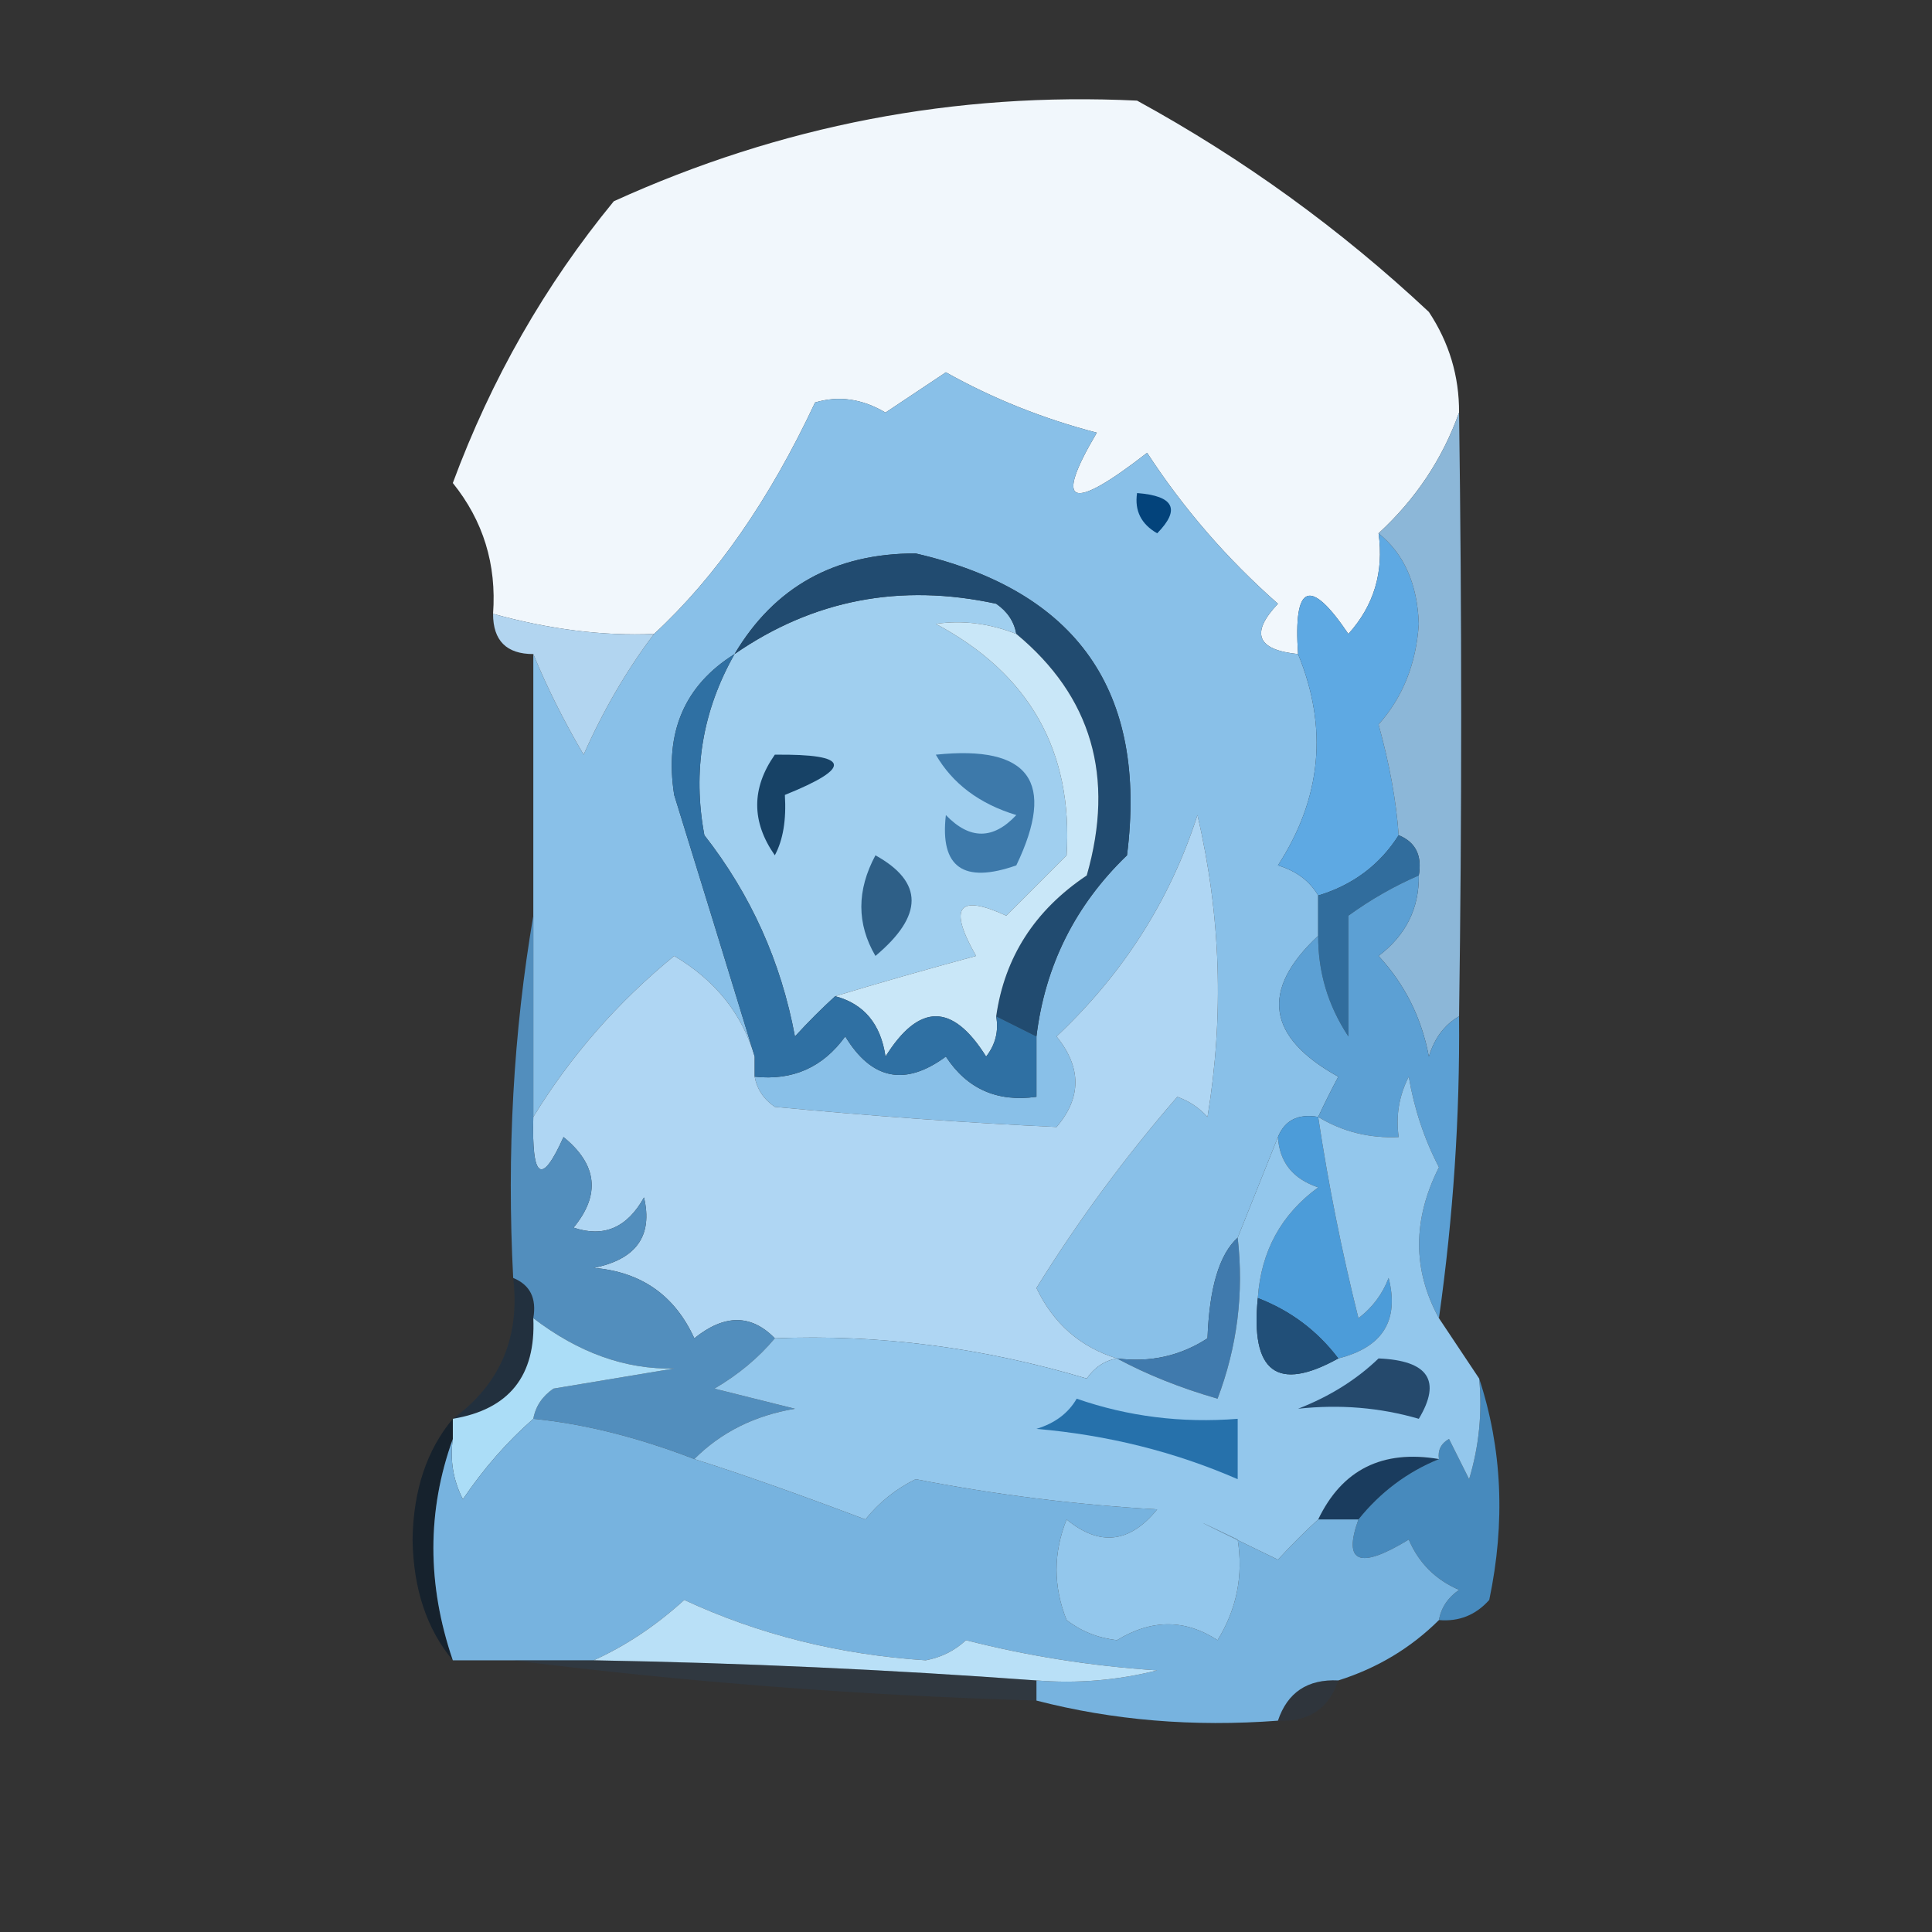 <?xml version="1.0" encoding="UTF-8"?>
<!DOCTYPE svg PUBLIC "-//W3C//DTD SVG 1.1//EN" "http://www.w3.org/Graphics/SVG/1.1/DTD/svg11.dtd">
<svg xmlns="http://www.w3.org/2000/svg" version="1.1" width="96px" height="96px" style="shape-rendering:geometricPrecision; text-rendering:geometricPrecision; image-rendering:optimizeQuality; fill-rule:evenodd; clip-rule:evenodd" xmlns:xlink="http://www.w3.org/1999/xlink">
<rect width="100%" height="100%" fill="#333333" stroke="none"/>
<g><path style="opacity:1" fill="#f1f7fc" d="M 72.5,20.5 C 71.677,22.805 70.344,24.805 68.5,26.5C 68.769,28.429 68.269,30.095 67,31.5C 65.092,28.668 64.259,29.001 64.5,32.5C 62.451,32.294 62.117,31.461 63.5,30C 60.979,27.78 58.812,25.28 57,22.5C 53.177,25.472 52.344,25.139 54.5,21.5C 51.837,20.808 49.337,19.808 47,18.5C 46,19.167 45,19.833 44,20.5C 42.838,19.813 41.672,19.647 40.5,20C 38.232,24.841 35.565,28.674 32.5,31.5C 29.975,31.61 27.308,31.277 24.5,30.5C 24.68,28.046 24.013,25.879 22.5,24C 24.415,18.828 27.082,14.162 30.5,10C 38.797,6.229 47.464,4.562 56.5,5C 61.776,7.888 66.609,11.388 71,15.5C 72.009,17.025 72.509,18.692 72.5,20.5 Z"/></g>
<g><path style="opacity:1" fill="#89c0e8" d="M 64.5,32.5 C 66.002,36.159 65.668,39.659 63.5,43C 64.416,43.278 65.082,43.778 65.5,44.5C 65.5,45.167 65.5,45.833 65.5,46.5C 62.613,49.199 62.946,51.532 66.5,53.5C 66.137,54.184 65.804,54.85 65.5,55.5C 64.508,55.328 63.842,55.662 63.5,56.5C 62.833,58.167 62.167,59.833 61.5,61.5C 60.591,62.318 60.091,63.984 60,66.5C 58.644,67.38 57.144,67.713 55.5,67.5C 53.681,66.937 52.347,65.771 51.5,64C 53.564,60.67 55.897,57.504 58.5,54.5C 59.086,54.709 59.586,55.043 60,55.5C 60.829,50.467 60.662,45.467 59.5,40.5C 58.15,44.713 55.816,48.379 52.5,51.5C 53.747,53.042 53.747,54.542 52.5,56C 47.905,55.785 43.239,55.451 38.5,55C 37.944,54.617 37.611,54.117 37.5,53.5C 39.39,53.703 40.89,53.037 42,51.5C 43.312,53.658 44.978,53.991 47,52.5C 48.049,54.107 49.549,54.773 51.5,54.5C 51.5,53.5 51.5,52.5 51.5,51.5C 51.929,47.976 53.429,44.976 56,42.5C 57.028,34.357 53.528,29.357 45.5,27.5C 41.482,27.493 38.482,29.16 36.5,32.5C 34.012,34.056 33.012,36.389 33.5,39.5C 34.843,43.838 36.176,48.171 37.5,52.5C 36.874,50.374 35.541,48.707 33.5,47.5C 30.695,49.794 28.361,52.46 26.5,55.5C 26.5,52.167 26.5,48.833 26.5,45.5C 26.5,41.167 26.5,36.833 26.5,32.5C 27.181,34.158 28.015,35.825 29,37.5C 29.977,35.294 31.143,33.294 32.5,31.5C 35.565,28.674 38.232,24.841 40.5,20C 41.672,19.647 42.838,19.813 44,20.5C 45,19.833 46,19.167 47,18.5C 49.337,19.808 51.837,20.808 54.5,21.5C 52.344,25.139 53.177,25.472 57,22.5C 58.812,25.28 60.979,27.78 63.5,30C 62.117,31.461 62.451,32.294 64.5,32.5 Z"/></g>
<g><path style="opacity:1" fill="#03437b" d="M 56.5,24.5 C 58.337,24.64 58.67,25.306 57.5,26.5C 56.703,26.043 56.369,25.376 56.5,24.5 Z"/></g>
<g><path style="opacity:1" fill="#b2d5f0" d="M 24.5,30.5 C 27.308,31.277 29.975,31.61 32.5,31.5C 31.143,33.294 29.977,35.294 29,37.5C 28.015,35.825 27.181,34.158 26.5,32.5C 25.167,32.5 24.5,31.833 24.5,30.5 Z"/></g>
<g><path style="opacity:1" fill="#a0cfef" d="M 50.5,31.5 C 49.153,30.972 47.819,30.805 46.5,31C 51.156,33.482 53.322,37.316 53,42.5C 52,43.5 51,44.5 50,45.5C 47.609,44.398 47.109,45.064 48.5,47.5C 46.031,48.168 43.698,48.835 41.5,49.5C 40.849,50.091 40.182,50.757 39.5,51.5C 38.807,47.782 37.307,44.449 35,41.5C 34.403,38.319 34.903,35.319 36.5,32.5C 40.409,29.799 44.742,28.966 49.5,30C 50.056,30.383 50.389,30.883 50.5,31.5 Z"/></g>
<g><path style="opacity:1" fill="#5ea9e3" d="M 68.5,26.5 C 69.765,27.515 70.431,29.015 70.5,31C 70.371,32.981 69.704,34.647 68.5,36C 69.044,37.959 69.377,39.792 69.5,41.5C 68.564,42.974 67.23,43.974 65.5,44.5C 65.082,43.778 64.416,43.278 63.5,43C 65.668,39.659 66.002,36.159 64.5,32.5C 64.259,29.001 65.092,28.668 67,31.5C 68.269,30.095 68.769,28.429 68.5,26.5 Z"/></g>
<g><path style="opacity:1" fill="#174266" d="M 38.5,37.5 C 42.243,37.459 42.41,38.126 39,39.5C 39.077,40.738 38.911,41.738 38.5,42.5C 37.334,40.833 37.334,39.166 38.5,37.5 Z"/></g>
<g><path style="opacity:1" fill="#214b70" d="M 51.5,51.5 C 50.833,51.167 50.167,50.833 49.5,50.5C 49.918,47.561 51.418,45.228 54,43.5C 55.407,38.599 54.24,34.599 50.5,31.5C 50.389,30.883 50.056,30.383 49.5,30C 44.742,28.966 40.409,29.799 36.5,32.5C 38.482,29.16 41.482,27.493 45.5,27.5C 53.528,29.357 57.028,34.357 56,42.5C 53.429,44.976 51.929,47.976 51.5,51.5 Z"/></g>
<g><path style="opacity:1" fill="#8cb7d8" d="M 72.5,20.5 C 72.642,30.612 72.642,40.612 72.5,50.5C 71.778,50.917 71.278,51.584 71,52.5C 70.64,50.579 69.806,48.912 68.5,47.5C 69.853,46.476 70.52,45.143 70.5,43.5C 70.672,42.508 70.338,41.842 69.5,41.5C 69.377,39.792 69.044,37.959 68.5,36C 69.704,34.647 70.371,32.981 70.5,31C 70.431,29.015 69.765,27.515 68.5,26.5C 70.344,24.805 71.677,22.805 72.5,20.5 Z"/></g>
<g><path style="opacity:1" fill="#3d79aa" d="M 46.5,37.5 C 51.158,37.015 52.492,38.848 50.5,43C 47.866,43.925 46.699,43.092 47,40.5C 48.183,41.731 49.349,41.731 50.5,40.5C 48.668,39.943 47.335,38.943 46.5,37.5 Z"/></g>
<g><path style="opacity:1" fill="#316d9d" d="M 69.5,41.5 C 70.338,41.842 70.672,42.508 70.5,43.5C 69.279,44.028 68.113,44.695 67,45.5C 67,47.5 67,49.5 67,51.5C 65.991,49.975 65.491,48.308 65.5,46.5C 65.5,45.833 65.5,45.167 65.5,44.5C 67.23,43.974 68.564,42.974 69.5,41.5 Z"/></g>
<g><path style="opacity:1" fill="#2e5f87" d="M 43.5,42.5 C 45.896,43.828 45.896,45.494 43.5,47.5C 42.566,45.905 42.566,44.239 43.5,42.5 Z"/></g>
<g><path style="opacity:1" fill="#afd6f3" d="M 55.5,67.5 C 54.883,67.611 54.383,67.944 54,68.5C 48.83,66.956 43.663,66.289 38.5,66.5C 37.328,65.295 35.995,65.295 34.5,66.5C 33.528,64.364 31.861,63.197 29.5,63C 31.614,62.576 32.448,61.409 32,59.5C 31.163,61.007 29.996,61.507 28.5,61C 29.849,59.365 29.682,57.865 28,56.5C 26.913,58.932 26.413,58.598 26.5,55.5C 28.361,52.46 30.695,49.794 33.5,47.5C 35.541,48.707 36.874,50.374 37.5,52.5C 37.5,52.833 37.5,53.167 37.5,53.5C 37.611,54.117 37.944,54.617 38.5,55C 43.239,55.451 47.905,55.785 52.5,56C 53.747,54.542 53.747,53.042 52.5,51.5C 55.816,48.379 58.15,44.713 59.5,40.5C 60.662,45.467 60.829,50.467 60,55.5C 59.586,55.043 59.086,54.709 58.5,54.5C 55.897,57.504 53.564,60.67 51.5,64C 52.347,65.771 53.681,66.937 55.5,67.5 Z"/></g>
<g><path style="opacity:1" fill="#c9e7f8" d="M 50.5,31.5 C 54.24,34.599 55.407,38.599 54,43.5C 51.418,45.228 49.918,47.561 49.5,50.5C 49.631,51.239 49.464,51.906 49,52.5C 47.333,49.833 45.667,49.833 44,52.5C 43.764,50.881 42.931,49.881 41.5,49.5C 43.698,48.835 46.031,48.168 48.5,47.5C 47.109,45.064 47.609,44.398 50,45.5C 51,44.5 52,43.5 53,42.5C 53.322,37.316 51.156,33.482 46.5,31C 47.819,30.805 49.153,30.972 50.5,31.5 Z"/></g>
<g><path style="opacity:1" fill="#5ca0d4" d="M 70.5,43.5 C 70.52,45.143 69.853,46.476 68.5,47.5C 69.806,48.912 70.64,50.579 71,52.5C 71.278,51.584 71.778,50.917 72.5,50.5C 72.544,55.466 72.211,60.466 71.5,65.5C 70.186,63.105 70.186,60.605 71.5,58C 70.773,56.601 70.273,55.101 70,53.5C 69.517,54.448 69.35,55.448 69.5,56.5C 68.041,56.567 66.708,56.234 65.5,55.5C 65.804,54.85 66.137,54.184 66.5,53.5C 62.946,51.532 62.613,49.199 65.5,46.5C 65.491,48.308 65.991,49.975 67,51.5C 67,49.5 67,47.5 67,45.5C 68.113,44.695 69.279,44.028 70.5,43.5 Z"/></g>
<g><path style="opacity:1" fill="#2f70a3" d="M 36.5,32.5 C 34.903,35.319 34.403,38.319 35,41.5C 37.307,44.449 38.807,47.782 39.5,51.5C 40.182,50.757 40.849,50.091 41.5,49.5C 42.931,49.881 43.764,50.881 44,52.5C 45.667,49.833 47.333,49.833 49,52.5C 49.464,51.906 49.631,51.239 49.5,50.5C 50.167,50.833 50.833,51.167 51.5,51.5C 51.5,52.5 51.5,53.5 51.5,54.5C 49.549,54.773 48.049,54.107 47,52.5C 44.978,53.991 43.312,53.658 42,51.5C 40.89,53.037 39.39,53.703 37.5,53.5C 37.5,53.167 37.5,52.833 37.5,52.5C 36.176,48.171 34.843,43.838 33.5,39.5C 33.012,36.389 34.012,34.056 36.5,32.5 Z"/></g>
<g><path style="opacity:1" fill="#4c9cd9" d="M 65.5,55.5 C 66.003,58.846 66.67,62.179 67.5,65.5C 68.192,64.975 68.692,64.308 69,63.5C 69.536,65.615 68.703,66.948 66.5,67.5C 65.455,66.122 64.122,65.122 62.5,64.5C 62.658,62.179 63.658,60.346 65.5,59C 64.244,58.583 63.577,57.75 63.5,56.5C 63.842,55.662 64.508,55.328 65.5,55.5 Z"/></g>
<g><path style="opacity:0.41" fill="#0b2e4f" d="M 25.5,63.5 C 26.338,63.842 26.672,64.508 26.5,65.5C 26.631,68.367 25.297,70.033 22.5,70.5C 24.85,68.787 25.85,66.453 25.5,63.5 Z"/></g>
<g><path style="opacity:1" fill="#528ebd" d="M 26.5,45.5 C 26.5,48.833 26.5,52.167 26.5,55.5C 26.413,58.598 26.913,58.932 28,56.5C 29.682,57.865 29.849,59.365 28.5,61C 29.996,61.507 31.163,61.007 32,59.5C 32.448,61.409 31.614,62.576 29.5,63C 31.861,63.197 33.528,64.364 34.5,66.5C 35.995,65.295 37.328,65.295 38.5,66.5C 37.691,67.469 36.691,68.302 35.5,69C 36.833,69.333 38.167,69.667 39.5,70C 37.497,70.335 35.83,71.168 34.5,72.5C 31.684,71.415 29.017,70.748 26.5,70.5C 26.611,69.883 26.944,69.383 27.5,69C 29.5,68.667 31.5,68.333 33.5,68C 31.088,68.056 28.755,67.223 26.5,65.5C 26.672,64.508 26.338,63.842 25.5,63.5C 25.177,57.31 25.51,51.31 26.5,45.5 Z"/></g>
<g><path style="opacity:1" fill="#407aad" d="M 61.5,61.5 C 61.813,64.247 61.48,66.913 60.5,69.5C 58.664,68.972 56.997,68.306 55.5,67.5C 57.144,67.713 58.644,67.38 60,66.5C 60.091,63.984 60.591,62.318 61.5,61.5 Z"/></g>
<g><path style="opacity:1" fill="#abddf7" d="M 26.5,65.5 C 28.755,67.223 31.088,68.056 33.5,68C 31.5,68.333 29.5,68.667 27.5,69C 26.944,69.383 26.611,69.883 26.5,70.5C 25.199,71.64 24.032,72.973 23,74.5C 22.517,73.552 22.351,72.552 22.5,71.5C 22.5,71.167 22.5,70.833 22.5,70.5C 25.297,70.033 26.631,68.367 26.5,65.5 Z"/></g>
<g><path style="opacity:1" fill="#1a3c5e" d="M 71.5,72.5 C 69.924,73.143 68.59,74.143 67.5,75.5C 66.833,75.5 66.167,75.5 65.5,75.5C 66.687,73.025 68.687,72.025 71.5,72.5 Z"/></g>
<g><path style="opacity:0.694" fill="#091a2a" d="M 22.5,70.5 C 22.5,70.833 22.5,71.167 22.5,71.5C 21.213,75.065 21.213,78.732 22.5,82.5C 21.206,80.952 20.539,78.952 20.5,76.5C 20.539,74.048 21.206,72.048 22.5,70.5 Z"/></g>
<g><path style="opacity:1" fill="#478abd" d="M 73.5,68.5 C 74.643,71.976 74.81,75.642 74,79.5C 73.329,80.252 72.496,80.586 71.5,80.5C 71.611,79.883 71.944,79.383 72.5,79C 71.333,78.5 70.5,77.667 70,76.5C 67.553,77.996 66.719,77.663 67.5,75.5C 68.59,74.143 69.924,73.143 71.5,72.5C 71.435,72.062 71.601,71.728 72,71.5C 72.333,72.167 72.667,72.833 73,73.5C 73.493,71.866 73.66,70.199 73.5,68.5 Z"/></g>
<g><path style="opacity:1" fill="#77b3df" d="M 26.5,70.5 C 29.017,70.748 31.684,71.415 34.5,72.5C 36.753,73.21 39.586,74.21 43,75.5C 43.689,74.643 44.522,73.977 45.5,73.5C 49.445,74.269 53.445,74.769 57.5,75C 56.135,76.682 54.635,76.849 53,75.5C 52.333,77.167 52.333,78.833 53,80.5C 53.725,81.058 54.558,81.392 55.5,81.5C 57.223,80.448 58.89,80.448 60.5,81.5C 61.452,79.955 61.785,78.288 61.5,76.5C 58.662,75.14 59.328,75.474 63.5,77.5C 64.182,76.757 64.849,76.091 65.5,75.5C 66.167,75.5 66.833,75.5 67.5,75.5C 66.719,77.663 67.553,77.996 70,76.5C 70.5,77.667 71.333,78.5 72.5,79C 71.944,79.383 71.611,79.883 71.5,80.5C 70.101,81.89 68.434,82.89 66.5,83.5C 64.973,83.427 63.973,84.094 63.5,85.5C 59.298,85.817 55.298,85.483 51.5,84.5C 51.5,84.167 51.5,83.833 51.5,83.5C 53.527,83.662 55.527,83.496 57.5,83C 54.242,82.788 51.076,82.288 48,81.5C 47.439,82.022 46.772,82.355 46,82.5C 41.701,82.22 37.701,81.22 34,79.5C 32.591,80.781 31.091,81.781 29.5,82.5C 28.167,82.5 26.833,82.5 25.5,82.5C 24.5,82.5 23.5,82.5 22.5,82.5C 21.213,78.732 21.213,75.065 22.5,71.5C 22.351,72.552 22.517,73.552 23,74.5C 24.032,72.973 25.199,71.64 26.5,70.5 Z"/></g>
<g><path style="opacity:1" fill="#93c7ec" d="M 71.5,65.5 C 72.167,66.5 72.833,67.5 73.5,68.5C 73.66,70.199 73.493,71.866 73,73.5C 72.667,72.833 72.333,72.167 72,71.5C 71.601,71.728 71.435,72.062 71.5,72.5C 68.687,72.025 66.687,73.025 65.5,75.5C 64.849,76.091 64.182,76.757 63.5,77.5C 59.328,75.474 58.662,75.14 61.5,76.5C 61.785,78.288 61.452,79.955 60.5,81.5C 58.89,80.448 57.223,80.448 55.5,81.5C 54.558,81.392 53.725,81.058 53,80.5C 52.333,78.833 52.333,77.167 53,75.5C 54.635,76.849 56.135,76.682 57.5,75C 53.445,74.769 49.445,74.269 45.5,73.5C 44.522,73.977 43.689,74.643 43,75.5C 39.586,74.21 36.753,73.21 34.5,72.5C 35.83,71.168 37.497,70.335 39.5,70C 38.167,69.667 36.833,69.333 35.5,69C 36.691,68.302 37.691,67.469 38.5,66.5C 43.663,66.289 48.83,66.956 54,68.5C 54.383,67.944 54.883,67.611 55.5,67.5C 56.997,68.306 58.664,68.972 60.5,69.5C 61.48,66.913 61.813,64.247 61.5,61.5C 62.167,59.833 62.833,58.167 63.5,56.5C 63.577,57.75 64.244,58.583 65.5,59C 63.658,60.346 62.658,62.179 62.5,64.5C 62.13,68.186 63.463,69.186 66.5,67.5C 68.703,66.948 69.536,65.615 69,63.5C 68.692,64.308 68.192,64.975 67.5,65.5C 66.67,62.179 66.003,58.846 65.5,55.5C 66.708,56.234 68.041,56.567 69.5,56.5C 69.35,55.448 69.517,54.448 70,53.5C 70.273,55.101 70.773,56.601 71.5,58C 70.186,60.605 70.186,63.105 71.5,65.5 Z"/></g>
<g><path style="opacity:1" fill="#2671ab" d="M 53.5,69.5 C 56.054,70.388 58.721,70.721 61.5,70.5C 61.5,71.5 61.5,72.5 61.5,73.5C 58.38,72.14 55.047,71.307 51.5,71C 52.416,70.722 53.083,70.222 53.5,69.5 Z"/></g>
<g><path style="opacity:1" fill="#25496c" d="M 68.5,67.5 C 70.973,67.604 71.639,68.604 70.5,70.5C 68.574,69.939 66.574,69.773 64.5,70C 66.066,69.392 67.4,68.558 68.5,67.5 Z"/></g>
<g><path style="opacity:1" fill="#214f78" d="M 62.5,64.5 C 64.122,65.122 65.455,66.122 66.5,67.5C 63.463,69.186 62.13,68.186 62.5,64.5 Z"/></g>
<g><path style="opacity:1" fill="#b9e0f7" d="M 51.5,83.5 C 44.178,82.963 36.845,82.629 29.5,82.5C 31.091,81.781 32.591,80.781 34,79.5C 37.701,81.22 41.701,82.22 46,82.5C 46.772,82.355 47.439,82.022 48,81.5C 51.076,82.288 54.242,82.788 57.5,83C 55.527,83.496 53.527,83.662 51.5,83.5 Z"/></g>
<g><path style="opacity:0.255" fill="#294866" d="M 25.5,82.5 C 26.833,82.5 28.167,82.5 29.5,82.5C 36.845,82.629 44.178,82.963 51.5,83.5C 51.5,83.833 51.5,84.167 51.5,84.5C 42.653,84.241 33.986,83.574 25.5,82.5 Z"/></g>
<g><path style="opacity:0.133" fill="#184a79" d="M 66.5,83.5 C 66.027,84.906 65.027,85.573 63.5,85.5C 63.973,84.094 64.973,83.427 66.5,83.5 Z"/></g>
</svg>
